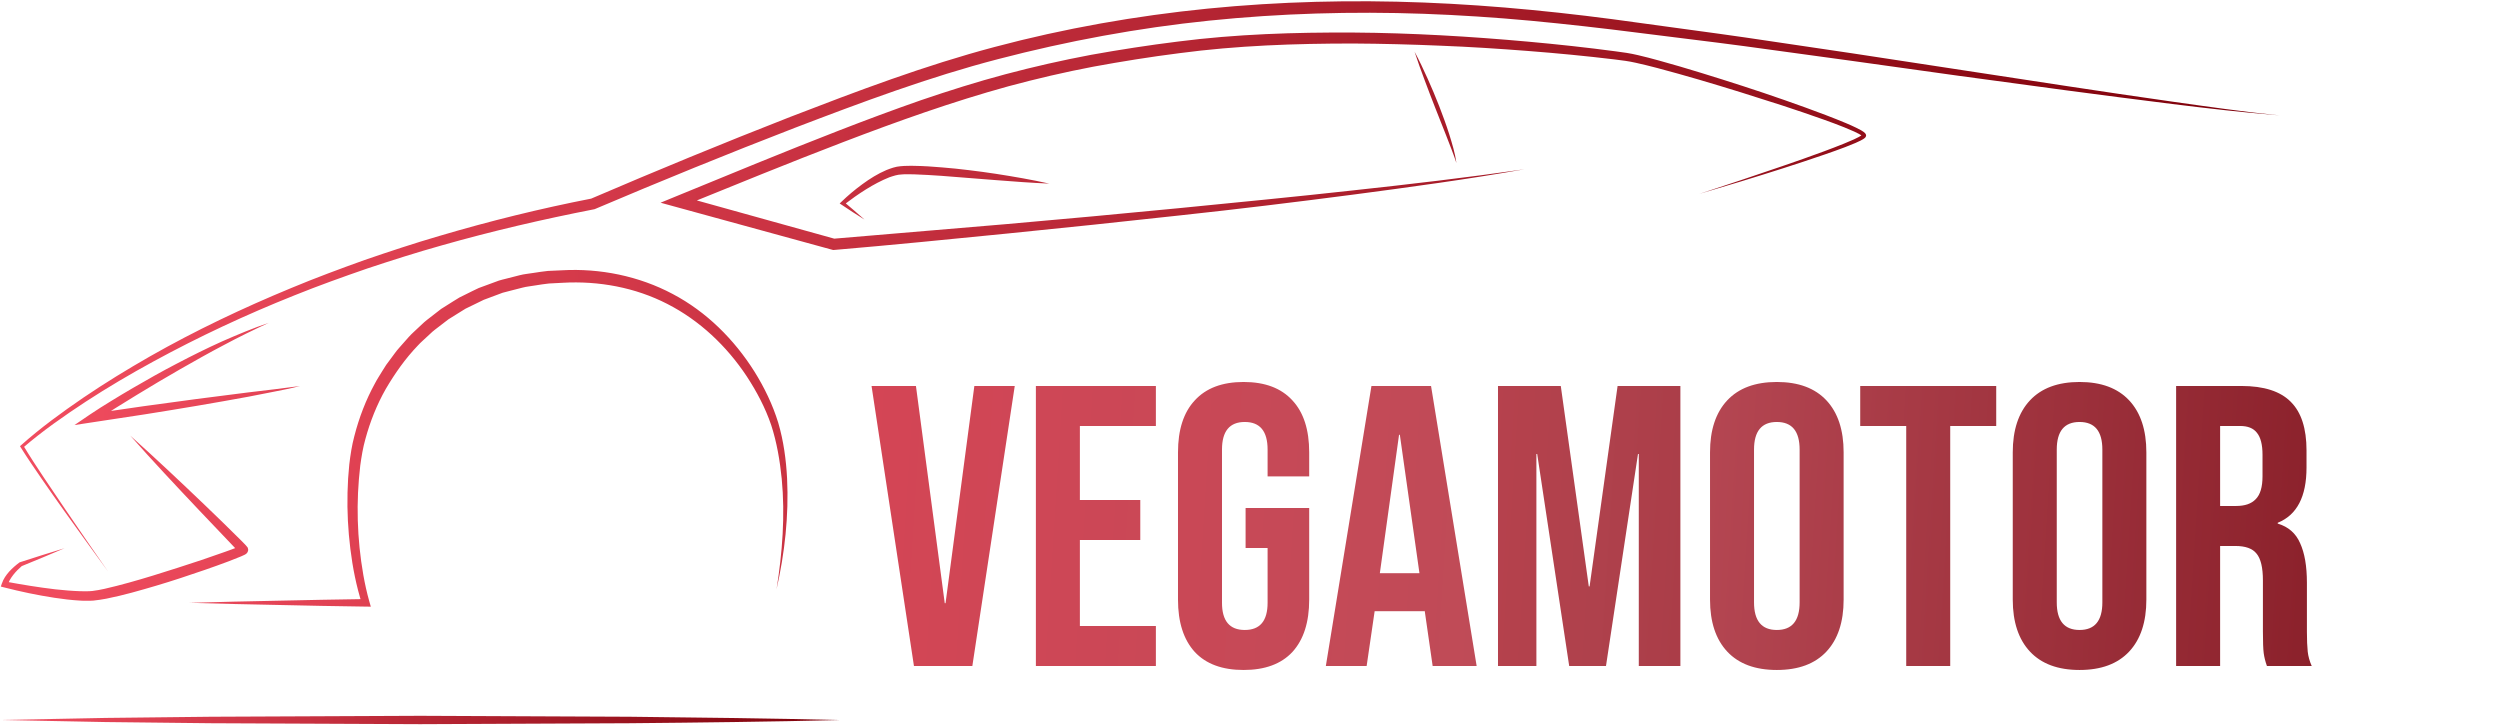 <svg width="800" height="233" viewBox="0 0 800 233" fill="none" xmlns="http://www.w3.org/2000/svg">
<g clip-path="url(#clip0_29_9)">
<path d="M487.811 54.17C469.566 57.377 451.189 59.887 432.811 62.302C414.434 64.698 396.038 66.944 377.604 68.925C359.189 70.962 340.755 72.887 322.302 74.736C303.868 76.566 285.415 78.415 266.943 79.981L266.623 80L266.321 79.925L216.679 66.321L211.377 64.868L216.472 62.774C233.755 55.679 251 48.547 268.453 41.774C277.17 38.396 285.943 35.113 294.792 32.038C303.66 29.019 312.604 26.189 321.679 23.774C330.755 21.359 339.906 19.283 349.132 17.547C358.359 15.887 367.641 14.453 376.924 13.302C395.566 10.906 414.358 10.321 433.075 10.415C451.811 10.547 470.509 11.661 489.132 13.34C498.453 14.189 507.755 15.189 517.038 16.434L520.528 16.925C521.736 17.113 522.906 17.359 524.057 17.623C526.358 18.151 528.623 18.755 530.887 19.377C535.415 20.623 539.887 21.944 544.358 23.321C553.302 26.076 562.189 28.925 571.019 32.019C575.434 33.566 579.83 35.132 584.208 36.811C586.396 37.642 588.566 38.51 590.736 39.415C591.811 39.868 592.887 40.34 593.962 40.868C594.491 41.132 595.019 41.396 595.566 41.698C595.83 41.849 596.094 42.019 596.358 42.208C596.491 42.302 596.623 42.415 596.774 42.566C596.849 42.66 596.925 42.736 597 42.849C597.057 42.944 597.094 43.038 597.113 43.132C597.151 43.208 597.17 43.321 597.132 43.51C597.038 43.925 596.943 43.906 596.868 44L596.642 44.227C596.472 44.377 596.358 44.415 596.208 44.528C595.924 44.717 595.66 44.849 595.396 44.981C594.849 45.264 594.321 45.491 593.774 45.736C592.679 46.208 591.604 46.642 590.509 47.057C588.321 47.887 586.113 48.679 583.906 49.434C579.491 50.962 575.057 52.415 570.604 53.849C561.717 56.698 552.774 59.396 543.811 62.038C552.698 59.151 561.547 56.17 570.377 53.151C574.792 51.642 579.189 50.094 583.566 48.472C585.755 47.66 587.924 46.83 590.075 45.962C591.151 45.528 592.226 45.075 593.264 44.604C593.774 44.359 594.321 44.113 594.792 43.849C595.038 43.717 595.283 43.585 595.491 43.434C595.585 43.359 595.736 43.283 595.774 43.227C595.792 43.208 595.83 43.17 595.849 43.151C595.887 43.151 595.925 43.019 595.83 43.283C595.83 43.396 595.849 43.453 595.83 43.453C595.83 43.491 595.849 43.51 595.868 43.528C595.849 43.528 595.83 43.491 595.811 43.472C595.736 43.415 595.66 43.34 595.547 43.264C595.34 43.113 595.113 42.981 594.868 42.849C594.377 42.585 593.868 42.34 593.34 42.094C592.302 41.623 591.226 41.17 590.151 40.736C588 39.868 585.811 39.075 583.623 38.283C579.245 36.717 574.811 35.227 570.396 33.774C561.528 30.906 552.623 28.113 543.679 25.491C539.208 24.189 534.717 22.925 530.226 21.736C527.981 21.151 525.717 20.585 523.472 20.094C522.34 19.849 521.226 19.623 520.132 19.472L516.679 19.019C507.434 17.906 498.151 17.019 488.868 16.302C479.585 15.585 470.283 14.981 460.962 14.623C451.66 14.226 442.34 13.981 433.038 13.925C414.434 13.925 395.811 14.566 377.396 17.019C368.17 18.189 358.981 19.66 349.849 21.34C340.717 23.076 331.679 25.189 322.717 27.604C304.811 32.528 287.283 38.792 269.868 45.453C252.453 52.113 235.189 59.189 217.887 66.208L217.679 62.66L267.264 76.453L266.642 76.396L322.019 71.717C340.472 70.094 358.925 68.415 377.358 66.604C395.792 64.774 414.226 63 432.641 60.962C451.075 58.962 469.472 56.83 487.811 54.17ZM695.151 32.528C683.774 30.925 672.396 29.208 661.019 27.491L592.811 17.076L558.679 12.019C547.283 10.359 535.868 8.906 524.491 7.302C501.698 4.076 478.717 1.717 455.66 0.811C432.604 -0.094 409.472 0.472 386.472 2.755C363.491 5.057 340.66 9.076 318.321 15.019C295.943 20.944 274.321 29.132 252.868 37.415C231.415 45.792 210.132 54.566 188.981 63.642L189.34 63.528C172.906 66.736 156.623 70.755 140.566 75.51C132.528 77.849 124.585 80.491 116.66 83.208C108.774 86.038 100.925 88.944 93.189 92.17C77.717 98.566 62.566 105.755 48 114.038C40.736 118.189 33.585 122.566 26.66 127.264C19.755 131.981 12.981 136.906 6.698 142.51L6.396 142.793L6.623 143.151C8.792 146.604 11.075 149.943 13.377 153.283C15.679 156.604 18 159.925 20.358 163.227C25.076 169.811 29.811 176.377 34.604 182.925C29.981 176.283 25.377 169.604 20.83 162.906L14.038 152.83C11.793 149.453 9.566 146.076 7.491 142.623L7.396 143.245C13.679 137.849 20.547 133.057 27.509 128.491C34.491 123.943 41.679 119.717 48.981 115.736C63.604 107.755 78.717 100.698 94.189 94.528C101.906 91.415 109.755 88.604 117.623 85.887C125.528 83.264 133.453 80.736 141.472 78.491C157.491 73.944 173.717 70.17 190.057 66.981L190.245 66.944L190.434 66.868C211.566 57.887 232.868 49.208 254.302 40.925C275.755 32.717 297.283 24.66 319.434 18.906C341.585 13.132 364.151 8.943 386.943 6.604C409.736 4.264 432.679 3.604 455.604 4.415C467.057 4.83 478.509 5.585 489.925 6.642C501.34 7.717 512.755 9.019 524.151 10.472C535.566 11.944 546.981 13.264 558.377 14.793L592.547 19.472L626.717 24.245L660.906 28.868C672.302 30.377 683.717 31.868 695.132 33.283C706.547 34.698 717.981 36 729.453 36.925C717.924 35.792 706.528 34.132 695.151 32.528ZM63.774 163.34L75 175.132L76.302 176.509C76.321 176.528 76.34 176.547 76.377 176.566L76.415 176.585L76.434 176.604H76.453C76.51 176.623 76.434 176.717 76.302 176.057C76.189 175.547 76.679 174.887 76.698 174.906L76.774 174.83C76.811 174.793 76.906 174.736 76.906 174.717H76.887L76.736 174.793C76.491 174.906 76.17 175.038 75.887 175.151C74.66 175.642 73.396 176.094 72.132 176.547L64.472 179.208C59.34 180.943 54.17 182.547 49 184.17C43.83 185.755 38.623 187.245 33.415 188.434C32.113 188.717 30.811 188.962 29.566 189.113C28.962 189.189 28.34 189.189 27.679 189.208C27.038 189.226 26.377 189.208 25.717 189.189C23.076 189.113 20.396 188.868 17.717 188.585C12.377 187.962 7.019 187.076 1.717 186.094L2.434 187.302C2.736 186.151 3.415 185.038 4.226 183.981C5.038 182.943 6 181.962 7 181.113L6.83 181.208C11.453 179.34 16.057 177.396 20.642 175.434C15.868 176.887 11.113 178.377 6.359 179.925L6.283 179.943L6.189 180.019C5 180.887 3.943 181.83 2.943 182.906C1.981 184 1.094 185.227 0.585 186.755L0.264 187.698L1.283 187.962C6.585 189.321 11.925 190.453 17.358 191.283C20.076 191.698 22.811 192.038 25.604 192.189C26.302 192.226 27 192.264 27.717 192.245C28.396 192.245 29.151 192.264 29.887 192.189C31.34 192.057 32.717 191.811 34.075 191.566C39.509 190.491 44.755 188.962 50 187.415C55.245 185.868 60.396 184.132 65.566 182.359C68.132 181.453 70.717 180.566 73.264 179.585C74.547 179.094 75.811 178.604 77.113 178.057C77.434 177.906 77.755 177.774 78.113 177.604L78.415 177.453L78.623 177.321C78.66 177.302 78.793 177.208 78.868 177.132L78.981 177.019C79.019 177.038 79.509 176.34 79.415 175.811C79.302 175.132 79.208 175.189 79.245 175.208L79.208 175.17L79.151 175.094L79.019 174.925L78.755 174.604C78.547 174.359 78.434 174.264 78.321 174.132L77.962 173.774L77.245 173.038C73.396 169.17 69.472 165.415 65.566 161.642C57.717 154.132 49.792 146.66 41.679 139.396C48.849 147.51 56.302 155.434 63.774 163.34ZM74.755 193.283L88.849 193.585C98.245 193.793 107.642 194 117.038 194.113L118.66 194.132L118.189 192.491C116.623 186.943 115.66 181.076 115.057 175.264C114.472 169.434 114.302 163.566 114.566 157.717L114.849 153.34L115.283 148.981C115.679 146.113 116.132 143.283 116.925 140.491C118.434 134.925 120.585 129.509 123.434 124.491C126.358 119.509 129.679 114.774 133.679 110.604C134.642 109.528 135.755 108.623 136.792 107.623L138.377 106.151C138.906 105.679 139.509 105.264 140.075 104.811L143.491 102.189L147.151 99.906C147.774 99.528 148.359 99.132 148.981 98.774L150.925 97.83L154.792 95.944L158.83 94.434L160.849 93.679C161.528 93.472 162.245 93.302 162.943 93.132L167.132 92.057C168.528 91.679 169.981 91.585 171.396 91.321C172.83 91.113 174.245 90.849 175.679 90.717L180.019 90.491C191.566 89.83 203.283 91.981 213.547 97.264C223.83 102.51 232.528 110.717 238.962 120.434C242.151 125.302 244.906 130.509 246.774 136C248.566 141.509 249.566 147.359 250.151 153.208C251.283 164.943 250.358 176.849 248.491 188.566C251.113 176.981 252.453 165.038 251.868 153.076C251.547 147.094 250.755 141.132 249.038 135.283C247.245 129.472 244.604 124 241.396 118.868C234.962 108.66 226.075 99.755 215.226 94.057C204.434 88.321 191.981 85.811 179.868 86.491L175.321 86.698C173.811 86.83 172.302 87.113 170.792 87.321C169.283 87.585 167.755 87.679 166.283 88.076L161.849 89.208C161.113 89.396 160.359 89.566 159.642 89.793L157.491 90.585L153.189 92.17C151.792 92.811 150.434 93.51 149.057 94.189L147 95.208C146.34 95.585 145.698 96.019 145.038 96.415L141.151 98.868L137.528 101.679C136.925 102.151 136.302 102.604 135.736 103.113L134.057 104.679C132.962 105.755 131.774 106.736 130.774 107.868L127.736 111.302C126.698 112.434 125.887 113.717 124.943 114.925L123.585 116.755C123.151 117.396 122.774 118.038 122.359 118.698C121.585 120 120.717 121.264 120.019 122.623C117.075 127.962 114.887 133.698 113.377 139.604C112.585 142.547 112.132 145.604 111.774 148.604C111.642 150.113 111.491 151.604 111.396 153.113L111.208 157.623C111.057 163.642 111.377 169.66 112.113 175.623C112.849 181.604 114 187.472 115.849 193.302L117.019 191.698C107.623 191.83 98.226 192.019 88.83 192.226L74.736 192.528L60.642 192.906L74.755 193.283ZM71.038 109.264C66.132 111.472 61.34 113.868 56.585 116.359C51.811 118.83 47.151 121.472 42.509 124.17C40.189 125.509 37.887 126.906 35.604 128.302C33.302 129.736 31.076 131.076 28.736 132.679L23.83 136.019L29.755 135.113L46.377 132.585C51.906 131.679 57.453 130.83 62.962 129.868C68.491 128.943 74 127.943 79.509 126.943L87.774 125.321C90.528 124.774 93.283 124.245 96 123.528C90.453 124.283 84.887 124.925 79.321 125.585L62.642 127.717L45.981 129.981L29.358 132.396L30.377 134.849C34.642 131.943 39.321 129.132 43.83 126.34C48.377 123.547 52.981 120.849 57.623 118.17C62.264 115.528 66.906 112.887 71.641 110.415C76.34 107.887 81.151 105.547 86.019 103.302C80.906 105.019 75.962 107.113 71.038 109.264ZM270.038 64.566L270.076 65.51C274.604 62.075 279.453 58.792 284.585 56.736C285.868 56.302 287.151 55.868 288.453 55.83C289.076 55.736 289.811 55.774 290.509 55.755C291.208 55.736 291.906 55.755 292.623 55.792C295.453 55.868 298.34 56.094 301.208 56.264L318.453 57.623C324.208 58.075 329.981 58.51 335.774 58.755C330.113 57.491 324.396 56.51 318.679 55.623C315.811 55.189 312.943 54.792 310.075 54.453C307.208 54.094 304.321 53.792 301.415 53.566C298.509 53.321 295.623 53.113 292.679 53.076C291.943 53.057 291.208 53.038 290.453 53.076C289.698 53.113 288.981 53.075 288.17 53.189C286.566 53.302 285.075 53.868 283.66 54.415C280.868 55.604 278.358 57.189 275.981 58.925C273.604 60.66 271.377 62.528 269.264 64.566L268.698 65.113L269.302 65.51C271.717 67.132 274.151 68.736 276.642 70.264C274.472 68.34 272.264 66.434 270.038 64.566ZM455.849 25.547C456.943 28.528 458.094 31.472 459.245 34.434L462.736 43.264C463.321 44.736 463.906 46.208 464.453 47.698C465.038 49.17 465.547 50.66 466.057 52.17C465.623 49 464.679 45.944 463.736 42.906C462.774 39.868 461.66 36.887 460.528 33.925C459.358 30.981 458.151 28.038 456.83 25.132C455.528 22.227 454.17 19.359 452.66 16.547C453.642 19.604 454.736 22.585 455.849 25.547Z" fill="url(#paint0_linear_29_9)"/>
<path d="M268.698 230.415C246.321 230.962 223.943 231.226 201.585 231.434L134.472 231.736L67.359 231.434L33.792 231.057L0.226 230.396L33.792 229.736L67.359 229.359L134.472 229.057L201.585 229.359C223.962 229.604 246.321 229.868 268.698 230.415Z" fill="url(#paint1_linear_29_9)"/>
<path d="M278.895 123.513H293.103L302.319 193.017H302.575L311.791 123.513H324.719L311.151 213.113H292.463L278.895 123.513ZM331.482 123.513H369.882V136.313H345.562V159.993H364.89V172.793H345.562V200.313H369.882V213.113H331.482V123.513ZM397.95 214.393C391.123 214.393 385.918 212.473 382.334 208.633C378.75 204.708 376.958 199.119 376.958 191.865V144.761C376.958 137.508 378.75 131.961 382.334 128.121C385.918 124.196 391.123 122.233 397.95 122.233C404.776 122.233 409.982 124.196 413.566 128.121C417.15 131.961 418.942 137.508 418.942 144.761V152.441H405.63V143.865C405.63 137.977 403.198 135.033 398.334 135.033C393.47 135.033 391.038 137.977 391.038 143.865V192.889C391.038 198.692 393.47 201.593 398.334 201.593C403.198 201.593 405.63 198.692 405.63 192.889V175.353H398.59V162.553H418.942V191.865C418.942 199.119 417.15 204.708 413.566 208.633C409.982 212.473 404.776 214.393 397.95 214.393ZM438.862 123.513H457.934L472.526 213.113H458.446L455.886 195.321V195.577H439.886L437.326 213.113H424.27L438.862 123.513ZM454.222 183.417L447.95 139.129H447.694L441.55 183.417H454.222ZM568.584 214.393C561.672 214.393 556.381 212.431 552.712 208.505C549.042 204.58 547.208 199.033 547.208 191.865V144.761C547.208 137.593 549.042 132.047 552.712 128.121C556.381 124.196 561.672 122.233 568.584 122.233C575.496 122.233 580.786 124.196 584.456 128.121C588.125 132.047 589.96 137.593 589.96 144.761V191.865C589.96 199.033 588.125 204.58 584.456 208.505C580.786 212.431 575.496 214.393 568.584 214.393ZM568.584 201.593C573.448 201.593 575.88 198.649 575.88 192.761V143.865C575.88 137.977 573.448 135.033 568.584 135.033C563.72 135.033 561.288 137.977 561.288 143.865V192.761C561.288 198.649 563.72 201.593 568.584 201.593ZM609.99 136.313H595.27V123.513H638.79V136.313H624.07V213.113H609.99V136.313ZM665.459 214.393C658.547 214.393 653.256 212.431 649.587 208.505C645.917 204.58 644.083 199.033 644.083 191.865V144.761C644.083 137.593 645.917 132.047 649.587 128.121C653.256 124.196 658.547 122.233 665.459 122.233C672.371 122.233 677.661 124.196 681.331 128.121C685 132.047 686.835 137.593 686.835 144.761V191.865C686.835 199.033 685 204.58 681.331 208.505C677.661 212.431 672.371 214.393 665.459 214.393ZM665.459 201.593C670.323 201.593 672.755 198.649 672.755 192.761V143.865C672.755 137.977 670.323 135.033 665.459 135.033C660.595 135.033 658.163 137.977 658.163 143.865V192.761C658.163 198.649 660.595 201.593 665.459 201.593ZM696.357 123.513H717.221C724.474 123.513 729.765 125.22 733.093 128.633C736.421 131.961 738.085 137.124 738.085 144.121V149.625C738.085 158.927 735.013 164.815 728.869 167.289V167.545C732.282 168.569 734.671 170.66 736.037 173.817C737.487 176.975 738.213 181.199 738.213 186.489V202.233C738.213 204.793 738.298 206.884 738.469 208.505C738.639 210.041 739.066 211.577 739.749 213.113H725.413C724.901 211.663 724.559 210.297 724.389 209.017C724.218 207.737 724.133 205.433 724.133 202.105V185.721C724.133 181.625 723.45 178.767 722.085 177.145C720.805 175.524 718.543 174.713 715.301 174.713H710.437V213.113H696.357V123.513ZM715.557 161.913C718.373 161.913 720.463 161.188 721.829 159.737C723.279 158.287 724.005 155.855 724.005 152.441V145.529C724.005 142.287 723.407 139.94 722.213 138.489C721.103 137.039 719.311 136.313 716.837 136.313H710.437V161.913H715.557Z" fill="url(#paint2_linear_29_9)"/>
<path d="M479.357 123.513H499.453L508.413 187.641H508.669L517.629 123.513H537.725V213.113H524.413V145.273H524.157L513.917 213.113H502.141L491.901 145.273H491.645V213.113H479.357V123.513Z" fill="url(#paint3_linear_29_9)"/>
</g>
<defs>
<linearGradient id="paint0_linear_29_9" x1="0.219" y1="97.276" x2="729.357" y2="97.276" gradientUnits="userSpaceOnUse">
<stop stop-color="#F24D60"/>
<stop offset="1" stop-color="#7D0009"/>
</linearGradient>
<linearGradient id="paint1_linear_29_9" x1="0.219" y1="230.417" x2="268.701" y2="230.417" gradientUnits="userSpaceOnUse">
<stop stop-color="#F24D60"/>
<stop offset="1" stop-color="#7D0009"/>
</linearGradient>
<linearGradient id="paint2_linear_29_9" x1="277.359" y1="135.286" x2="748.108" y2="165.135" gradientUnits="userSpaceOnUse">
<stop stop-color="#D44555"/>
<stop offset="0.505" stop-color="#BB4C58"/>
<stop offset="1" stop-color="#8A202A"/>
</linearGradient>
<linearGradient id="paint3_linear_29_9" x1="277.359" y1="135.286" x2="748.108" y2="165.135" gradientUnits="userSpaceOnUse">
<stop stop-color="#DD3F50"/>
<stop offset="0.5" stop-color="#AF414C"/>
<stop offset="1" stop-color="#8A202A"/>
</linearGradient>
<clipPath id="clip0_29_9">
<rect width="800" height="232.075" fill="white"/>
</clipPath>
</defs>
</svg>
